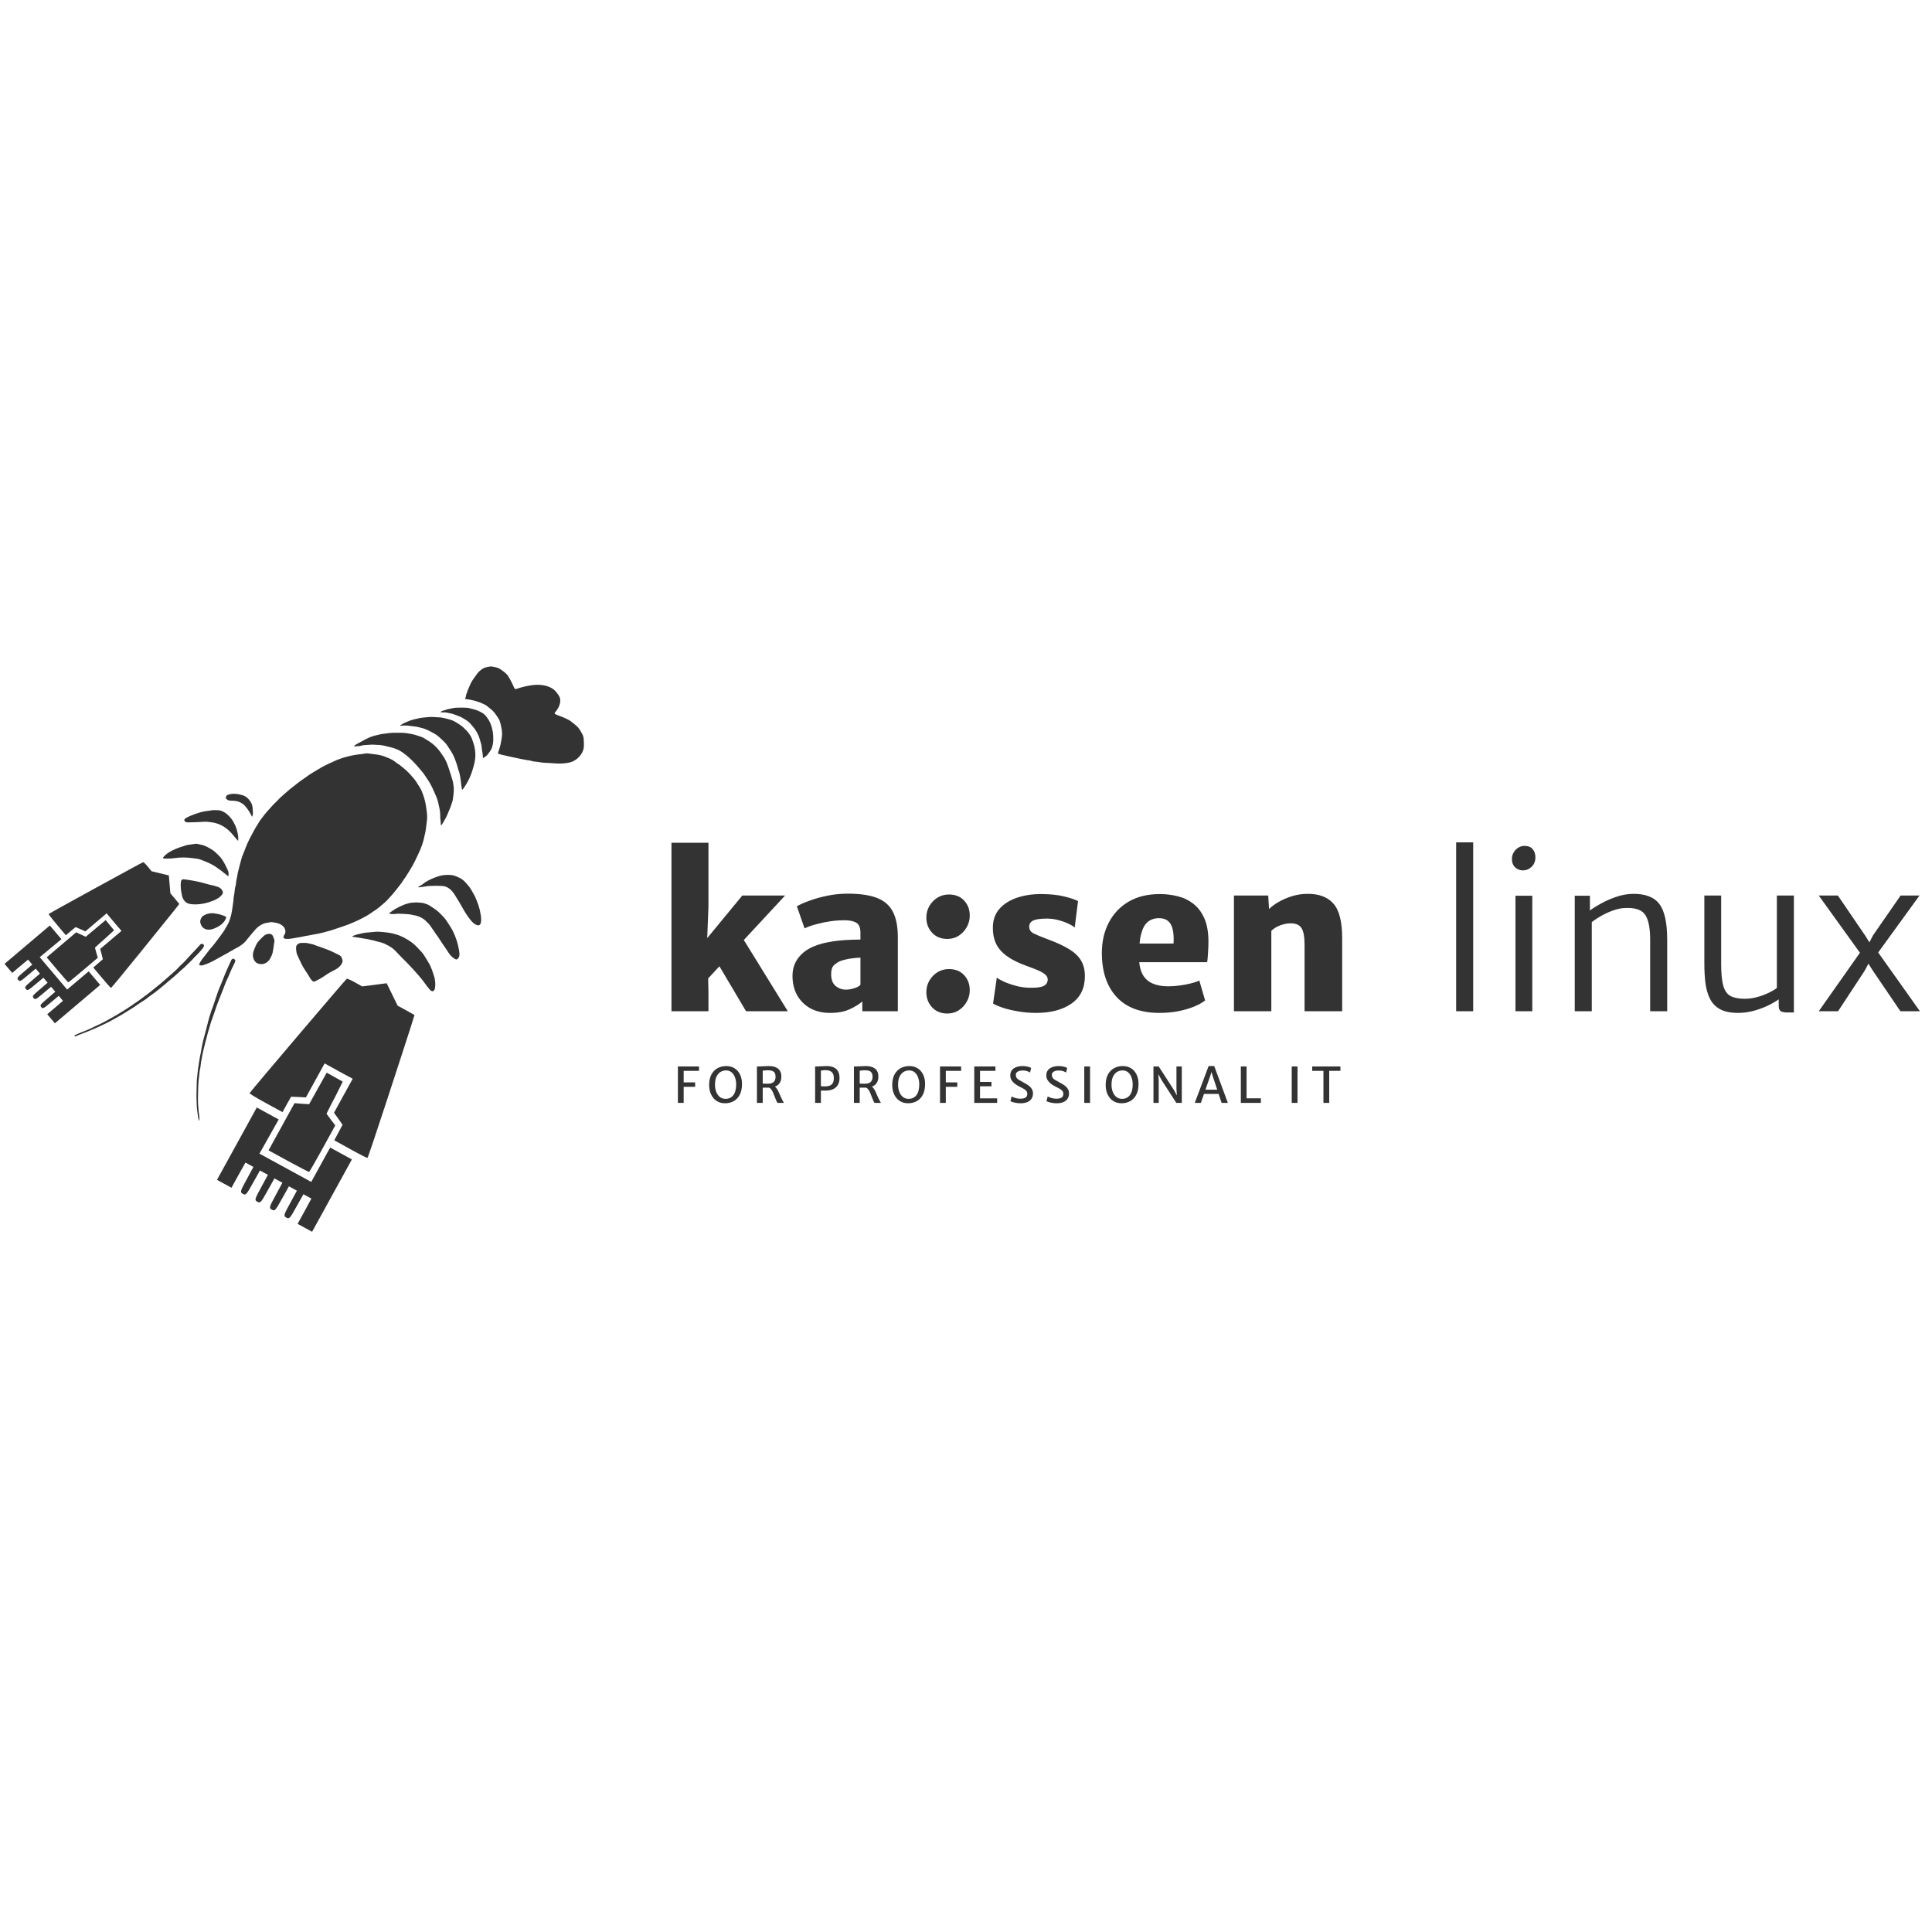<svg width="512" height="512" viewBox="0 0 6621 6621" fill="none" xmlns="http://www.w3.org/2000/svg">
<path d="M2690.59 3068.97L2422.88 3357.33L2426.44 3330.99L2427.87 3400.05V3465.55H2301.13V3229.88V2888.12H2427.87V3106.71L2422.17 3252.67L2407.22 3234.87L2543.92 3068.97H2690.59ZM2458.48 3299.66L2542.5 3210.66L2699.85 3465.55H2556.74L2458.48 3299.66ZM2844.8 3471.25C2818.7 3471.25 2795.91 3465.91 2776.45 3455.23C2757.23 3444.31 2742.27 3429.36 2731.59 3410.37C2721.15 3391.15 2715.93 3369.2 2715.93 3344.51C2715.93 3321.26 2722.22 3301.08 2734.8 3283.99C2747.61 3266.67 2765.06 3253.38 2787.13 3244.12C2803.03 3237.24 2820.36 3232.14 2839.11 3228.81C2857.86 3225.25 2876.6 3222.88 2895.35 3221.69C2914.34 3220.51 2932.14 3219.91 2948.75 3219.91L2967.27 3242.7L2948.75 3281.86C2940.45 3282.1 2931.78 3282.81 2922.77 3283.99C2913.98 3284.94 2905.68 3286.37 2897.85 3288.27C2890.01 3289.93 2883.72 3291.83 2878.98 3293.96C2871.62 3297.05 2864.62 3301.68 2857.97 3307.85C2851.57 3313.78 2848.36 3323.87 2848.36 3338.11C2848.36 3356.86 2853.46 3370.5 2863.67 3379.05C2874.11 3387.35 2885.86 3391.51 2898.91 3391.51C2905.8 3391.51 2912.56 3390.68 2919.21 3389.01C2926.09 3387.35 2932.14 3385.34 2937.36 3382.96C2942.58 3380.35 2946.38 3377.74 2948.75 3375.13L2969.4 3401.47L2955.16 3432.09C2944.24 3441.58 2929.77 3450.48 2911.73 3458.79C2893.93 3467.1 2871.62 3471.25 2844.8 3471.25ZM3076.91 3465.55H2955.16V3406.46H2948.75V3196.42C2948.75 3178.86 2943.89 3167.35 2934.16 3161.89C2924.66 3156.43 2911.02 3153.7 2893.22 3153.7C2878.03 3153.7 2862.13 3154.89 2845.51 3157.26C2829.14 3159.63 2813.24 3162.95 2797.81 3167.23C2782.38 3171.26 2768.86 3176.01 2757.23 3181.47L2730.88 3105.99C2740.61 3100.06 2754.62 3093.77 2772.89 3087.13C2791.4 3080.24 2812.17 3074.43 2835.19 3069.68C2858.21 3064.94 2881.59 3062.56 2905.32 3062.56C2946.86 3062.56 2980.2 3067.43 3005.36 3077.16C3030.52 3086.89 3048.67 3102.67 3059.83 3124.51C3071.22 3146.34 3076.91 3175.53 3076.91 3212.08V3465.55ZM3246.5 3473.39C3225.14 3473.39 3207.82 3466.39 3194.53 3452.38C3181.24 3438.14 3174.59 3420.7 3174.59 3400.05C3174.59 3386.05 3177.91 3373.11 3184.56 3361.25C3191.44 3349.14 3200.7 3339.41 3212.33 3332.05C3224.19 3324.7 3237.49 3321.02 3252.2 3321.02C3274.03 3321.02 3291.36 3328.02 3304.18 3342.02C3316.99 3355.79 3323.4 3372.99 3323.4 3393.64C3323.4 3407.65 3319.96 3420.7 3313.08 3432.8C3306.43 3444.91 3297.29 3454.76 3285.66 3462.35C3274.03 3469.71 3260.98 3473.39 3246.5 3473.39ZM3246.5 3217.78C3225.14 3217.78 3207.82 3210.78 3194.53 3196.77C3181.24 3182.53 3174.59 3165.09 3174.59 3144.44C3174.59 3130.44 3177.91 3117.51 3184.56 3105.64C3191.44 3093.53 3200.7 3083.8 3212.33 3076.45C3224.19 3069.09 3237.49 3065.41 3252.2 3065.41C3274.03 3065.41 3291.36 3072.41 3304.18 3086.41C3316.99 3100.18 3323.4 3117.39 3323.4 3138.03C3323.4 3152.04 3319.96 3165.09 3313.08 3177.19C3306.43 3189.3 3297.29 3199.15 3285.66 3206.74C3274.03 3214.1 3260.98 3217.78 3246.5 3217.78ZM3403.25 3439.21L3416.07 3350.21C3419.86 3353.53 3427.69 3358.04 3439.56 3363.74C3451.67 3369.2 3465.91 3374.18 3482.28 3378.69C3498.66 3382.96 3515.51 3385.1 3532.83 3385.1C3553.48 3385.34 3568.2 3383.2 3576.98 3378.69C3586 3373.94 3590.51 3366.59 3590.51 3356.62C3590.51 3349.74 3587.3 3343.8 3580.89 3338.82C3574.49 3333.6 3565.82 3328.73 3554.91 3324.22C3543.99 3319.71 3531.88 3315.09 3518.59 3310.34C3489.64 3299.9 3466.62 3288.39 3449.53 3275.81C3432.68 3263.23 3420.57 3249.11 3413.22 3233.44C3405.86 3217.54 3402.3 3199.5 3402.54 3179.33C3402.54 3153.7 3409.89 3132.34 3424.61 3115.25C3439.56 3098.16 3459.5 3085.35 3484.42 3076.8C3509.34 3068.26 3536.87 3063.99 3567.01 3063.99C3599.52 3063.99 3626.7 3066.83 3648.53 3072.53C3670.37 3077.99 3685.68 3083.21 3694.46 3088.19L3683.07 3178.62C3678.32 3174.35 3670.84 3169.84 3660.64 3165.09C3650.43 3160.34 3638.92 3156.31 3626.11 3152.99C3613.29 3149.66 3600.47 3148 3587.66 3148C3565.59 3148 3549.92 3150.26 3540.67 3154.77C3531.65 3159.28 3527.14 3166.04 3527.14 3175.06C3527.14 3185.74 3532 3193.57 3541.73 3198.55C3551.46 3203.54 3566.77 3209.95 3587.66 3217.78C3618.99 3229.17 3644.14 3240.68 3663.13 3252.31C3682.35 3263.94 3696.24 3277.11 3704.78 3291.83C3713.56 3306.54 3717.95 3324.34 3717.95 3345.23C3717.95 3386.52 3702.65 3417.85 3672.03 3439.21C3641.65 3460.57 3601.19 3471.25 3550.63 3471.25C3528.8 3471.25 3508.03 3469.47 3488.33 3465.91C3468.63 3462.59 3451.31 3458.43 3436.36 3453.45C3421.64 3448.47 3410.61 3443.72 3403.25 3439.21ZM3973.31 3471.25C3909.23 3471.25 3860.34 3453.09 3826.64 3416.78C3792.94 3380.23 3776.09 3329.8 3776.09 3265.48C3776.09 3227.03 3783.92 3192.62 3799.58 3162.24C3815.25 3131.86 3837.79 3107.89 3867.22 3090.33C3896.89 3072.77 3932.73 3063.99 3974.74 3063.99C3995.86 3063.99 4016.27 3066.48 4035.97 3071.46C4055.67 3076.21 4073.35 3084.63 4089.01 3096.74C4104.68 3108.61 4117.25 3124.98 4126.75 3145.87C4136.24 3166.75 4141.11 3193.1 4141.34 3224.9C4141.34 3239.14 4140.87 3252.67 4139.92 3265.48C4139.21 3278.3 4138.26 3288.98 4137.07 3297.52H3842.3L3849.42 3233.44H4021.73C4022.91 3214.22 4021.96 3198.2 4018.88 3185.38C4016.03 3172.33 4010.69 3162.6 4002.86 3156.19C3995.26 3149.78 3984.94 3146.58 3971.89 3146.58C3956.94 3146.58 3944.24 3150.73 3933.8 3159.04C3923.59 3167.11 3915.88 3181.11 3910.66 3201.05C3905.43 3220.98 3903.06 3248.63 3903.54 3283.99C3904.01 3307.02 3908.16 3325.65 3916 3339.89C3924.06 3353.89 3935.46 3364.09 3950.17 3370.5C3964.89 3376.91 3982.57 3380.11 4003.22 3380.11C4016.03 3380.11 4029.44 3379.17 4043.44 3377.27C4057.45 3375.37 4070.38 3372.88 4082.25 3369.79C4094.35 3366.71 4103.61 3363.5 4110.02 3360.18L4129.95 3428.53C4121.17 3435.65 4108.95 3442.53 4093.28 3449.18C4077.86 3455.59 4059.82 3460.93 4039.17 3465.2C4018.76 3469.23 3996.81 3471.25 3973.31 3471.25ZM4228.71 3465.55V3068.97H4346.19L4349.04 3115.25C4357.34 3106.94 4368.26 3098.87 4381.79 3091.04C4395.32 3083.21 4410.39 3076.68 4427 3071.46C4443.61 3066.24 4460.82 3063.51 4478.62 3063.27C4518.97 3062.56 4549.23 3073.6 4569.4 3096.38C4589.57 3118.93 4599.66 3158.68 4599.66 3215.64V3465.55H4470.79V3239.14C4470.79 3210.18 4467.11 3190.37 4459.75 3179.69C4452.39 3168.77 4439.22 3163.67 4420.24 3164.38C4414.07 3164.38 4407.18 3165.33 4399.59 3167.23C4391.99 3169.13 4384.4 3171.97 4376.8 3175.77C4369.45 3179.57 4362.8 3184.31 4356.87 3190.01V3465.55H4228.71ZM4990.26 3465.55V2886.7H5048.65V3465.55H4990.26ZM5193.51 3465.55V3069.68H5251.18V3465.55H5193.51ZM5219.14 2982.82C5208.94 2982.82 5200.04 2979.38 5192.44 2972.49C5185.09 2965.61 5181.41 2956 5181.41 2943.66C5181.41 2934.88 5183.54 2927.16 5187.82 2920.52C5192.09 2913.64 5197.43 2908.3 5203.84 2904.5C5210.48 2900.7 5217.25 2898.8 5224.13 2898.8C5236.94 2898.8 5246.44 2902.6 5252.61 2910.19C5258.78 2917.55 5261.86 2926.81 5261.86 2937.96C5261.86 2951.49 5257.47 2962.41 5248.69 2970.71C5240.15 2978.78 5230.3 2982.82 5219.14 2982.82ZM5396.68 3465.55V3069.68H5448.65V3120.23C5458.15 3113.11 5470.61 3105.28 5486.03 3096.74C5501.7 3087.96 5518.9 3080.36 5537.65 3073.95C5556.4 3067.31 5575.39 3063.75 5594.61 3063.27C5637.81 3062.56 5668.42 3074.07 5686.46 3097.81C5704.5 3121.3 5713.52 3162.24 5713.52 3220.63V3465.55H5655.13V3219.91C5655.13 3180.75 5649.56 3152.63 5638.4 3135.54C5627.25 3118.22 5604.58 3110.27 5570.4 3111.69C5558.06 3111.93 5544.89 3114.42 5530.89 3119.17C5516.89 3123.91 5503.24 3129.97 5489.95 3137.32C5476.66 3144.68 5465.03 3152.27 5455.06 3160.11V3465.55H5396.68ZM5956.89 3471.25C5931.49 3471.25 5911.08 3467.22 5895.66 3459.15C5880.23 3450.84 5868.6 3439.21 5860.77 3424.26C5852.94 3409.07 5847.6 3391.15 5844.75 3370.5C5842.14 3349.85 5840.83 3326.95 5840.83 3301.79V3068.97H5898.5V3303.93C5898.5 3337.16 5901 3362.31 5905.98 3379.4C5911.2 3396.49 5919.74 3408 5931.61 3413.93C5943.48 3419.87 5959.74 3422.83 5980.38 3422.83C5993.67 3422.83 6007.32 3420.94 6021.32 3417.14C6035.33 3413.34 6048.26 3408.59 6060.13 3402.9C6072.23 3397.2 6081.96 3391.51 6089.32 3385.81V3068.97H6147.7V3469.83H6124.92C6115.66 3469.83 6108.42 3468.4 6103.2 3465.55C6098.22 3462.94 6095.73 3456.54 6095.73 3446.33V3414.29L6096.44 3424.26C6084.1 3433.04 6070.1 3440.99 6054.43 3448.11C6038.77 3455.23 6022.51 3460.93 6005.66 3465.2C5988.81 3469.23 5972.55 3471.25 5956.89 3471.25ZM6232.9 3465.55L6380.28 3256.23L6380.99 3274.74L6232.9 3068.97H6298.4L6393.1 3207.81L6417.31 3246.97H6397.37L6418.73 3205.67L6513.43 3068.97H6578.22L6429.41 3274.03V3254.09L6579.64 3465.55H6512.71L6416.59 3323.87L6390.25 3281.86L6413.75 3282.57L6390.25 3326.71L6299.11 3465.55H6232.9ZM2323.14 3779.55V3654.73H2395.55V3669.85H2342.96V3709.33H2382.28V3724.45H2342.96V3779.55H2323.14ZM2486.07 3780.9C2474.47 3781.12 2464.45 3778.49 2455.99 3773C2447.54 3767.46 2441.07 3759.79 2436.59 3749.99C2432.11 3740.13 2430.01 3728.87 2430.29 3716.22C2430.57 3702.27 2433.31 3690.65 2438.52 3681.36C2443.79 3672.06 2450.76 3665.09 2459.44 3660.44C2468.17 3655.79 2477.89 3653.44 2488.59 3653.39C2499.67 3653.33 2509.33 3655.93 2517.57 3661.2C2525.8 3666.41 2532.13 3673.8 2536.55 3683.37C2541.03 3692.95 2543.13 3704.18 2542.85 3717.06C2542.57 3731 2539.94 3742.68 2534.95 3752.09C2529.97 3761.44 2523.25 3768.52 2514.79 3773.34C2506.34 3778.15 2496.76 3780.67 2486.07 3780.9ZM2486.57 3765.78C2497.66 3765.78 2506.48 3761.61 2513.03 3753.26C2519.58 3744.86 2522.86 3732.51 2522.86 3716.22C2522.86 3707.59 2521.54 3699.67 2518.91 3692.45C2516.33 3685.17 2512.44 3679.34 2507.23 3674.97C2502.08 3670.55 2495.64 3668.34 2487.91 3668.34C2481.14 3668.34 2474.89 3670.07 2469.18 3673.55C2463.47 3677.02 2458.88 3682.37 2455.41 3689.59C2451.99 3696.81 2450.28 3706.08 2450.28 3717.39C2450.28 3725.96 2451.63 3733.94 2454.31 3741.33C2457.06 3748.67 2461.12 3754.58 2466.49 3759.06C2471.87 3763.54 2478.56 3765.78 2486.57 3765.78ZM2613.86 3779.55H2594.03V3654.73C2595.04 3654.73 2596.02 3654.73 2596.97 3654.73C2597.93 3654.73 2598.88 3654.73 2599.83 3654.73C2600.78 3654.73 2601.76 3654.73 2602.77 3654.73C2606.75 3654.73 2611.45 3654.51 2616.88 3654.06C2622.31 3653.61 2628.31 3653.39 2634.86 3653.39C2641.13 3653.39 2646.87 3654.06 2652.08 3655.4C2657.29 3656.69 2661.79 3658.76 2665.6 3661.62C2669.47 3664.42 2672.43 3668.09 2674.51 3672.62C2676.63 3677.1 2677.7 3682.56 2677.7 3689C2677.7 3696.51 2676.44 3702.83 2673.92 3707.99C2671.4 3713.14 2667.79 3717.2 2663.08 3720.17C2658.43 3723.13 2652.89 3725.12 2646.45 3726.13C2644.15 3726.47 2641.77 3726.75 2639.31 3726.97C2636.9 3727.14 2633.74 3727.28 2629.82 3727.39C2625.9 3727.45 2620.58 3727.47 2613.86 3727.47V3779.55ZM2613.86 3713.36C2615.03 3713.53 2616.83 3713.67 2619.23 3713.78C2621.7 3713.84 2624.19 3713.87 2626.71 3713.87C2629.23 3713.87 2631.22 3713.87 2632.67 3713.87C2640.74 3713.87 2646.95 3711.91 2651.32 3707.99C2655.69 3704.01 2657.87 3697.96 2657.87 3689.84C2657.87 3685.03 2657.06 3680.99 2655.44 3677.75C2653.81 3674.44 2651.1 3671.98 2647.29 3670.35C2643.54 3668.67 2638.44 3667.83 2632 3667.83C2628.75 3667.83 2625.53 3667.97 2622.34 3668.25C2619.21 3668.48 2616.38 3668.84 2613.86 3669.35V3713.36ZM2664.26 3779.55C2663.53 3778.43 2662.91 3777.29 2662.41 3776.11C2661.91 3774.93 2661.01 3773 2659.72 3770.31C2657.99 3766.56 2656.28 3762.33 2654.6 3757.63C2652.92 3752.87 2651.07 3748.25 2649.05 3743.77C2647.09 3739.29 2644.83 3735.51 2642.25 3732.43C2639.67 3729.29 2636.65 3727.47 2633.18 3726.97L2640.74 3721.09L2652.5 3722.1C2655.8 3723.5 2658.74 3726.02 2661.32 3729.66C2663.95 3733.3 2666.36 3737.53 2668.54 3742.34C2670.78 3747.1 2672.91 3751.95 2674.93 3756.87C2677 3761.8 2679.15 3766.28 2681.39 3770.31C2682.23 3771.88 2683.07 3773.45 2683.91 3775.02C2684.75 3776.53 2685.59 3778.04 2686.43 3779.55H2664.26ZM2793.4 3779.55V3654.73H2801.96C2807.12 3654.73 2812.21 3654.51 2817.25 3654.06C2822.29 3653.61 2827.61 3653.39 2833.21 3653.39C2842.28 3653.39 2850.1 3654.81 2856.65 3657.67C2863.2 3660.47 2868.24 3664.89 2871.77 3670.94C2875.3 3676.93 2877.06 3684.75 2877.06 3694.38C2877.06 3707.99 2872.94 3718.6 2864.71 3726.21C2856.54 3733.77 2844.64 3737.55 2829.01 3737.55C2825.09 3737.55 2821.84 3737.53 2819.27 3737.47C2816.75 3737.41 2814.73 3737.39 2813.22 3737.39V3779.55H2793.4ZM2813.22 3722.27C2815.74 3722.6 2818.23 3722.83 2820.7 3722.94C2823.22 3723.05 2825.6 3723.11 2827.84 3723.11C2833.04 3723.11 2837.92 3722.38 2842.45 3720.92C2846.99 3719.41 2850.63 3716.61 2853.37 3712.52C2856.17 3708.38 2857.57 3702.33 2857.57 3694.38C2857.57 3684.8 2855 3677.86 2849.84 3673.55C2844.75 3669.18 2837.36 3667.16 2827.67 3667.5C2825.26 3667.55 2822.8 3667.69 2820.28 3667.92C2817.76 3668.14 2815.4 3668.51 2813.22 3669.01V3722.27ZM2946.29 3779.55H2926.46V3654.73C2927.47 3654.73 2928.45 3654.73 2929.4 3654.73C2930.36 3654.73 2931.31 3654.73 2932.26 3654.73C2933.21 3654.73 2934.19 3654.73 2935.2 3654.73C2939.18 3654.73 2943.88 3654.51 2949.31 3654.06C2954.74 3653.61 2960.74 3653.39 2967.29 3653.39C2973.56 3653.39 2979.3 3654.06 2984.51 3655.4C2989.72 3656.69 2994.22 3658.76 2998.03 3661.62C3001.9 3664.42 3004.86 3668.09 3006.94 3672.62C3009.06 3677.1 3010.13 3682.56 3010.13 3689C3010.13 3696.51 3008.87 3702.83 3006.35 3707.99C3003.83 3713.14 3000.22 3717.2 2995.51 3720.17C2990.86 3723.13 2985.32 3725.12 2978.88 3726.13C2976.58 3726.47 2974.2 3726.75 2971.74 3726.97C2969.33 3727.14 2966.17 3727.28 2962.25 3727.39C2958.33 3727.45 2953.01 3727.47 2946.29 3727.47V3779.55ZM2946.29 3713.36C2947.46 3713.53 2949.26 3713.67 2951.66 3713.78C2954.13 3713.84 2956.62 3713.87 2959.14 3713.87C2961.66 3713.87 2963.65 3713.87 2965.1 3713.87C2973.17 3713.87 2979.38 3711.91 2983.75 3707.99C2988.12 3704.01 2990.3 3697.96 2990.3 3689.84C2990.3 3685.03 2989.49 3680.99 2987.87 3677.75C2986.24 3674.44 2983.53 3671.98 2979.72 3670.35C2975.97 3668.67 2970.87 3667.83 2964.43 3667.83C2961.18 3667.83 2957.96 3667.97 2954.77 3668.25C2951.64 3668.48 2948.81 3668.84 2946.29 3669.35V3713.36ZM2996.69 3779.55C2995.96 3778.43 2995.34 3777.29 2994.84 3776.11C2994.34 3774.93 2993.44 3773 2992.15 3770.31C2990.42 3766.56 2988.71 3762.33 2987.03 3757.63C2985.35 3752.87 2983.5 3748.25 2981.48 3743.77C2979.52 3739.29 2977.26 3735.51 2974.68 3732.43C2972.1 3729.29 2969.08 3727.47 2965.61 3726.97L2973.17 3721.09L2984.93 3722.1C2988.23 3723.5 2991.17 3726.02 2993.75 3729.66C2996.38 3733.3 2998.79 3737.53 3000.97 3742.34C3003.21 3747.1 3005.34 3751.95 3007.36 3756.87C3009.43 3761.8 3011.58 3766.28 3013.82 3770.31C3014.66 3771.88 3015.5 3773.45 3016.34 3775.02C3017.18 3776.53 3018.02 3778.04 3018.86 3779.55H2996.69ZM3113.51 3780.9C3101.91 3781.12 3091.89 3778.49 3083.43 3773C3074.98 3767.46 3068.51 3759.79 3064.03 3749.99C3059.55 3740.13 3057.45 3728.87 3057.73 3716.22C3058.01 3702.27 3060.75 3690.65 3065.96 3681.36C3071.23 3672.06 3078.2 3665.09 3086.88 3660.44C3095.61 3655.79 3105.33 3653.44 3116.03 3653.39C3127.11 3653.33 3136.77 3655.93 3145.01 3661.2C3153.24 3666.41 3159.57 3673.8 3163.99 3683.37C3168.47 3692.95 3170.57 3704.18 3170.29 3717.06C3170.01 3731 3167.38 3742.68 3162.39 3752.09C3157.41 3761.44 3150.69 3768.52 3142.23 3773.34C3133.78 3778.15 3124.2 3780.67 3113.51 3780.9ZM3114.01 3765.78C3125.1 3765.78 3133.92 3761.61 3140.47 3753.26C3147.02 3744.86 3150.3 3732.51 3150.3 3716.22C3150.3 3707.59 3148.98 3699.67 3146.35 3692.45C3143.77 3685.17 3139.88 3679.34 3134.67 3674.97C3129.52 3670.55 3123.08 3668.34 3115.35 3668.34C3108.58 3668.34 3102.33 3670.07 3096.62 3673.55C3090.91 3677.02 3086.32 3682.37 3082.85 3689.59C3079.43 3696.81 3077.72 3706.08 3077.72 3717.39C3077.72 3725.96 3079.07 3733.94 3081.75 3741.33C3084.5 3748.67 3088.56 3754.58 3093.93 3759.06C3099.31 3763.54 3106 3765.78 3114.01 3765.78ZM3221.47 3779.55V3654.73H3293.88V3669.85H3241.3V3709.33H3280.61V3724.45H3241.3V3779.55H3221.47ZM3338.79 3779.55V3654.73H3411.37V3669.85H3358.62V3707.82H3397.76V3722.77H3358.62V3764.1H3417.25V3779.55H3338.79ZM3498.11 3780.9C3492.68 3780.9 3487.53 3780.48 3482.65 3779.64C3477.84 3778.85 3473.69 3777.9 3470.22 3776.78C3466.75 3775.66 3464.26 3774.63 3462.75 3773.67L3466.86 3757.63C3468.99 3758.86 3471.65 3760.07 3474.84 3761.24C3478.03 3762.42 3481.53 3763.4 3485.34 3764.18C3489.15 3764.91 3493.01 3765.27 3496.93 3765.27C3504.61 3765.27 3510.46 3763.99 3514.49 3761.41C3518.52 3758.83 3520.54 3754.63 3520.54 3748.81C3520.54 3744.89 3519.53 3741.61 3517.51 3738.98C3515.5 3736.29 3512.47 3733.77 3508.44 3731.42C3504.47 3729.07 3499.48 3726.47 3493.49 3723.61C3488.39 3721.09 3483.44 3718.07 3478.62 3714.54C3473.86 3711.01 3469.94 3706.87 3466.86 3702.11C3463.78 3697.35 3462.24 3691.89 3462.24 3685.73C3462.24 3679.68 3463.42 3674.61 3465.77 3670.52C3468.18 3666.38 3471.4 3663.05 3475.43 3660.53C3479.46 3658.01 3483.94 3656.19 3488.87 3655.07C3493.85 3653.95 3498.95 3653.39 3504.16 3653.39C3511.77 3653.39 3518.07 3654.14 3523.06 3655.65C3528.04 3657.11 3531.63 3658.57 3533.81 3660.02L3529.95 3675.56C3527.09 3673.77 3523.73 3672.17 3519.87 3670.77C3516.06 3669.32 3510.82 3668.59 3504.16 3668.59C3500.07 3668.59 3496.29 3669.12 3492.82 3670.19C3489.35 3671.25 3486.55 3672.87 3484.42 3675.06C3482.29 3677.24 3481.23 3680.04 3481.23 3683.46C3481.23 3687.32 3482.01 3690.57 3483.58 3693.2C3485.2 3695.78 3487.81 3698.21 3491.39 3700.51C3494.97 3702.75 3499.68 3705.38 3505.5 3708.41C3509.7 3710.59 3513.85 3712.91 3517.93 3715.38C3522.02 3717.79 3525.72 3720.47 3529.02 3723.44C3532.38 3726.41 3535.04 3729.83 3537 3733.69C3539.02 3737.5 3540.03 3741.87 3540.03 3746.79C3540.03 3754.41 3538.23 3760.77 3534.65 3765.86C3531.12 3770.9 3526.19 3774.68 3519.87 3777.2C3513.59 3779.67 3506.34 3780.9 3498.11 3780.9ZM3621.66 3780.9C3616.23 3780.9 3611.08 3780.48 3606.21 3779.64C3601.39 3778.85 3597.25 3777.9 3593.77 3776.78C3590.3 3775.66 3587.81 3774.63 3586.3 3773.67L3590.41 3757.63C3592.54 3758.86 3595.2 3760.07 3598.39 3761.24C3601.59 3762.42 3605.09 3763.4 3608.89 3764.18C3612.7 3764.91 3616.57 3765.27 3620.49 3765.27C3628.16 3765.27 3634.01 3763.99 3638.04 3761.41C3642.07 3758.83 3644.09 3754.63 3644.09 3748.81C3644.09 3744.89 3643.08 3741.61 3641.07 3738.98C3639.05 3736.29 3636.03 3733.77 3631.99 3731.42C3628.02 3729.07 3623.03 3726.47 3617.04 3723.61C3611.95 3721.09 3606.99 3718.07 3602.17 3714.54C3597.41 3711.01 3593.49 3706.87 3590.41 3702.11C3587.33 3697.35 3585.79 3691.89 3585.79 3685.73C3585.79 3679.68 3586.97 3674.61 3589.32 3670.52C3591.73 3666.38 3594.95 3663.05 3598.98 3660.53C3603.01 3658.01 3607.49 3656.19 3612.42 3655.07C3617.41 3653.95 3622.5 3653.39 3627.71 3653.39C3635.33 3653.39 3641.63 3654.14 3646.61 3655.65C3651.59 3657.11 3655.18 3658.57 3657.36 3660.02L3653.5 3675.56C3650.64 3673.77 3647.28 3672.17 3643.42 3670.77C3639.61 3669.32 3634.37 3668.59 3627.71 3668.59C3623.62 3668.59 3619.84 3669.12 3616.37 3670.19C3612.9 3671.25 3610.1 3672.87 3607.97 3675.06C3605.84 3677.24 3604.78 3680.04 3604.78 3683.46C3604.78 3687.32 3605.56 3690.57 3607.13 3693.2C3608.75 3695.78 3611.36 3698.21 3614.94 3700.51C3618.53 3702.75 3623.23 3705.38 3629.05 3708.41C3633.25 3710.59 3637.4 3712.91 3641.49 3715.38C3645.57 3717.79 3649.27 3720.47 3652.57 3723.44C3655.93 3726.41 3658.59 3729.83 3660.55 3733.69C3662.57 3737.5 3663.58 3741.87 3663.58 3746.79C3663.58 3754.41 3661.79 3760.77 3658.2 3765.86C3654.67 3770.9 3649.75 3774.68 3643.42 3777.2C3637.15 3779.67 3629.89 3780.9 3621.66 3780.9ZM3715.81 3779.55V3654.73H3735.64V3779.55H3715.81ZM3844.98 3780.9C3833.38 3781.12 3823.36 3778.49 3814.9 3773C3806.45 3767.46 3799.98 3759.79 3795.5 3749.99C3791.02 3740.13 3788.92 3728.87 3789.2 3716.22C3789.48 3702.27 3792.22 3690.65 3797.43 3681.36C3802.7 3672.06 3809.67 3665.09 3818.35 3660.44C3827.08 3655.79 3836.8 3653.44 3847.5 3653.39C3858.58 3653.33 3868.24 3655.93 3876.48 3661.2C3884.71 3666.41 3891.04 3673.8 3895.46 3683.37C3899.94 3692.95 3902.04 3704.18 3901.76 3717.06C3901.48 3731 3898.85 3742.68 3893.86 3752.09C3888.88 3761.44 3882.16 3768.52 3873.7 3773.34C3865.25 3778.15 3855.67 3780.67 3844.98 3780.9ZM3845.48 3765.78C3856.57 3765.78 3865.39 3761.61 3871.94 3753.26C3878.49 3744.86 3881.77 3732.51 3881.77 3716.22C3881.77 3707.59 3880.45 3699.67 3877.82 3692.45C3875.24 3685.17 3871.35 3679.34 3866.14 3674.97C3860.99 3670.55 3854.55 3668.34 3846.82 3668.34C3840.05 3668.34 3833.8 3670.07 3828.09 3673.55C3822.38 3677.02 3817.79 3682.37 3814.32 3689.59C3810.9 3696.81 3809.19 3706.08 3809.19 3717.39C3809.19 3725.96 3810.54 3733.94 3813.22 3741.33C3815.97 3748.67 3820.03 3754.58 3825.4 3759.06C3830.78 3763.54 3837.47 3765.78 3845.48 3765.78ZM3952.94 3779.55V3654.73H3970.92L4023.17 3735.54L4039.8 3766.62H4033.92L4031.74 3731.67V3654.73H4050.05V3779.55H4031.23L3981 3701.77L3961.68 3666.66H3968.9L3970.92 3704.46V3779.55H3952.94ZM4115.38 3779.55H4094.55L4141.93 3653.39H4161.16L4207.87 3779.55H4186.45L4155.28 3685.73L4151.76 3673.71L4148.06 3685.73L4115.38 3779.55ZM4118.07 3748.89L4121.43 3734.36H4178.72L4182.25 3748.89H4118.07ZM4252.38 3779.55V3654.73H4272.04V3763.93H4321.1V3779.55H4252.38ZM4426.78 3779.55V3654.73H4446.6V3779.55H4426.78ZM4535.44 3779.55V3669.85H4496.97V3654.73H4593.65V3669.85H4555.26V3779.55H4535.44Z" fill="#333333"/>
<path d="M1764.38 2360.52C1766.16 2361.41 1767.83 2361.59 1769.39 2361.04C1787.29 2354.81 1805.67 2350.44 1824.53 2347.95C1849.73 2344.6 1882.4 2347.93 1901.51 2366.47C1907.47 2372.26 1917.37 2385.25 1919.27 2393.36C1923.1 2409.81 1913.18 2429.34 1902.38 2441.01C1901.12 2442.37 1900.59 2443.74 1900.8 2445.13C1900.84 2445.38 1900.94 2445.62 1901.09 2445.83C1901.24 2446.04 1901.44 2446.21 1901.68 2446.33C1904.04 2447.55 1906.31 2449.15 1908.72 2450.12C1918.09 2453.91 1927.98 2456.94 1936.95 2461.3C1942.73 2464.11 1948.95 2466.74 1954.1 2470.36C1960.77 2475.08 1966.47 2480.07 1972.74 2485.21C1976.47 2488.27 1979.6 2491.32 1982.14 2494.34C1988.02 2501.35 1990.27 2507.05 1994.66 2514.29C2001.88 2526.28 2000.65 2539.11 2001.07 2552.56C2001.49 2565.8 1998.02 2575.54 1991.09 2585.56C1984.3 2595.39 1975.74 2602.93 1965.42 2608.19C1959.14 2611.39 1951.2 2613.66 1941.58 2615.02C1924.03 2617.47 1910.78 2617.07 1890.4 2615.31C1876.29 2614.1 1861.15 2614.57 1847.36 2611.78C1838.6 2610.01 1829.53 2610.62 1821.27 2607.7C1814.17 2605.21 1806.76 2605.56 1799.42 2603.65C1793.2 2602.01 1786.84 2601.79 1780.85 2600.14C1773.61 2598.15 1764.65 2596.76 1758.95 2595.52C1746.33 2592.75 1733.72 2589.92 1721.13 2587.03C1716.97 2586.08 1712.55 2584.47 1708.09 2583.33C1707.6 2583.21 1707.17 2582.9 1706.9 2582.48C1706.64 2582.05 1706.55 2581.54 1706.65 2581.05C1708.23 2574.07 1711.35 2567.44 1712.97 2560.6C1714.23 2555.31 1715.88 2550.75 1716.57 2545.11C1717.02 2541.48 1717.83 2536.86 1719 2531.26C1721.31 2520.19 1721.17 2505.32 1718.02 2493.05C1716.91 2488.74 1716.54 2484.1 1715.4 2480.14C1712.82 2471.28 1710.68 2465.64 1708.99 2463.24C1702.5 2454.04 1697.32 2444.61 1689 2436.27C1682.97 2430.2 1674.96 2424.96 1668.17 2418.95C1666.53 2417.5 1662.59 2415.29 1656.34 2412.32C1636.48 2402.9 1616.94 2398.17 1595.04 2395.48C1594.78 2395.45 1594.52 2395.35 1594.3 2395.21C1594.07 2395.06 1593.89 2394.87 1593.76 2394.64C1593.63 2394.41 1593.55 2394.16 1593.54 2393.89C1593.52 2393.63 1593.57 2393.37 1593.68 2393.13C1593.95 2392.56 1594.36 2392.09 1594.91 2391.72C1595.31 2391.44 1595.59 2391.03 1595.7 2390.56C1596.77 2385.97 1596.89 2381.82 1598.85 2377.38C1600.84 2372.84 1601.92 2367.8 1603.72 2363.64C1609.01 2351.4 1614.27 2337.57 1622.34 2326.69C1627.38 2319.88 1632.35 2313.03 1637.26 2306.14C1638.81 2303.95 1642.04 2301.35 1644.59 2298.91C1651.49 2292.35 1659.2 2288.15 1667.73 2286.31C1676.81 2284.36 1682.67 2283.64 1685.32 2284.17C1696.03 2286.31 1705.31 2286.69 1714.95 2293.64C1724.6 2300.58 1734.91 2306.8 1741.41 2316.94C1750.04 2330.44 1756.58 2345.05 1763.37 2359.48C1763.58 2359.94 1763.92 2360.28 1764.38 2360.52Z" fill="#333333"/>
<path d="M1587.9 2461.94C1577.07 2455.1 1564.85 2451.65 1552.96 2447.09C1550.23 2446.04 1547.19 2445.27 1543.85 2444.79C1537.57 2443.87 1531.73 2441.84 1525.66 2441.49C1520.59 2441.19 1515.57 2441.05 1510.6 2441.06C1509.26 2441.06 1509.07 2440.61 1510.03 2439.72C1514.06 2435.9 1521.16 2434.99 1524.79 2433.64C1530.42 2431.56 1534.64 2430.31 1537.46 2429.88C1543.99 2428.88 1553.25 2425.82 1561.93 2425.42C1573.95 2424.85 1585.97 2424.8 1598 2425.29C1606.22 2425.61 1613.28 2428.26 1621.26 2430.22C1633.85 2433.31 1645.31 2438.22 1655.64 2444.95C1663.13 2449.84 1670.3 2460.34 1674.98 2467.92C1683.06 2481.03 1687.08 2496.9 1689.42 2511.94C1690.08 2516.12 1690.04 2520.86 1690.33 2525.32C1691.2 2538.16 1689.82 2550.2 1686.18 2561.44C1683.4 2570.04 1677.24 2577.51 1671.97 2584.8C1667.81 2590.54 1662.46 2592.95 1657.1 2597.21C1656.91 2597.36 1656.69 2597.45 1656.46 2597.48C1656.22 2597.51 1655.99 2597.47 1655.77 2597.38C1655.56 2597.28 1655.38 2597.13 1655.25 2596.94C1655.12 2596.75 1655.05 2596.52 1655.05 2596.29C1654.83 2588.04 1653.82 2579.8 1652.01 2571.59C1650.48 2564.62 1651.15 2557.75 1649.25 2551.24C1646 2540.05 1643.37 2528.1 1638.51 2518.04C1636.02 2512.88 1633.26 2507.86 1630.26 2502.98C1625.03 2494.49 1617.51 2486.54 1610.7 2478.6C1604.69 2471.6 1595.69 2466.88 1587.9 2461.94Z" fill="#333333"/>
<path d="M1372.83 2485.15C1381.51 2479 1392.46 2474.35 1402.41 2470.48C1411.38 2466.99 1423.6 2463.76 1439.07 2460.78C1450.56 2458.58 1463.23 2458.23 1475.44 2456.93C1477.67 2456.7 1480.04 2456.71 1482.55 2456.97C1491.01 2457.86 1499.24 2457.89 1507.69 2458.44C1514.21 2458.87 1520.56 2460.82 1527.1 2462.1C1530.19 2462.71 1533.52 2463.6 1537.06 2464.76C1541.46 2466.22 1546.12 2467.17 1550.24 2468.89C1561.04 2473.41 1568.21 2478.86 1577.15 2484.5C1582.93 2488.15 1590.37 2494.79 1599.46 2504.4C1605.02 2510.29 1610.01 2517.3 1614.42 2525.43C1617.68 2531.44 1619.59 2538.59 1621.97 2545.29C1627.24 2560.04 1629.7 2576.52 1629.08 2592.93C1628.95 2596.37 1628.1 2602.54 1626.54 2611.43C1625.64 2616.6 1624.24 2622.26 1622.34 2628.44C1620.02 2635.93 1617.86 2644.15 1615.42 2650.85C1608.46 2669.89 1598.77 2687.81 1586.35 2704.63C1586.07 2705.01 1585.69 2705.31 1585.26 2705.51C1584 2706.08 1583.26 2705.71 1583.03 2704.39C1581.49 2695.33 1580.25 2686.24 1579.29 2677.12C1578.2 2666.73 1576.41 2657.91 1574.24 2648.3C1573.37 2644.4 1571.36 2640.76 1570.47 2637.18C1566.54 2621.5 1561.34 2606.26 1554.87 2591.46C1549.09 2578.27 1539.81 2565.86 1531.73 2553.35C1529.56 2549.97 1526.24 2545.99 1523.26 2543.17C1511.74 2532.21 1502.11 2521.57 1486.87 2513.13C1471.71 2504.74 1457.97 2497.22 1440.96 2493.67C1435.1 2492.44 1429.78 2490.52 1423.82 2489.95C1406.59 2488.3 1389.38 2484.17 1372.28 2487.6C1372.15 2487.63 1372.02 2487.62 1371.89 2487.57C1371.77 2487.52 1371.66 2487.45 1371.58 2487.34C1371.5 2487.24 1371.45 2487.11 1371.43 2486.99C1371.42 2486.86 1371.44 2486.73 1371.5 2486.61C1371.79 2486.06 1372.23 2485.58 1372.83 2485.15Z" fill="#333333"/>
<path d="M1529.03 2800.49C1524.38 2809.73 1519.09 2818.74 1513.16 2827.51C1512.49 2828.5 1511.78 2828.52 1511.02 2827.58C1510.7 2827.18 1510.55 2826.37 1510.57 2825.18C1510.76 2816.48 1508.82 2807.73 1508.73 2799.6C1508.62 2790.28 1508.56 2782.28 1506.52 2772.78C1503.28 2757.81 1500.85 2742.76 1494.64 2728.89C1485.85 2709.27 1478.44 2690.06 1465.56 2671.57C1459.67 2663.15 1453.87 2653.25 1447.43 2645.58C1442.45 2639.63 1437.43 2633.72 1432.38 2627.85C1421.85 2615.63 1410.57 2604.12 1398.53 2593.33C1394.95 2590.14 1390.34 2587.1 1386.38 2583.79C1371.65 2571.39 1354.06 2564.3 1335.7 2560.13C1321.38 2556.87 1308.39 2552.49 1292.6 2552.75C1286.09 2552.86 1278.61 2551.25 1271.35 2552.06C1261.86 2553.1 1253.19 2552.8 1244.08 2553.84C1240.35 2554.27 1237.16 2556.19 1233.4 2556.53C1227.26 2557.09 1221.01 2557.59 1214.65 2558.02C1212.97 2558.12 1212.68 2557.54 1213.79 2556.25C1216.97 2552.56 1224.37 2548.96 1228.71 2546.53C1247.38 2536.06 1261.03 2529.15 1269.63 2525.78C1278.39 2522.35 1290.77 2519.01 1306.77 2515.77C1312.59 2514.6 1318.57 2514.51 1324.5 2513.45C1341.74 2510.38 1362.37 2511.05 1378.92 2511.31C1384.29 2511.39 1390.1 2511.97 1396.34 2513.05C1404.08 2514.39 1412.04 2515.49 1419.34 2517.48C1428.3 2519.93 1437.11 2522.78 1445.77 2526.04C1451.82 2528.33 1456.8 2532.3 1462.35 2535.47C1481.54 2546.44 1497.44 2560.78 1509.88 2578.68C1515.87 2587.29 1519.33 2592.28 1520.26 2593.66C1532.59 2611.93 1538.49 2636.08 1545.91 2657.87C1547.44 2662.31 1548.93 2669.27 1550.99 2674.81C1553.46 2681.49 1553.36 2689.53 1554.7 2696.59C1555.21 2699.27 1555.33 2704.96 1555.05 2713.67C1554.84 2720.39 1553.08 2728.41 1552.44 2735.98C1552.18 2739.25 1551.64 2742.19 1550.84 2744.79C1547.28 2756.32 1544.79 2763.69 1543.36 2766.92C1538.49 2777.97 1534.42 2789.74 1529.03 2800.49Z" fill="#333333"/>
<path d="M1422.2 2950.49C1419.44 2956.34 1416.94 2961.15 1414.69 2964.93C1406.4 2978.96 1398.36 2992.94 1389.28 3006.54C1387.98 3008.49 1385.78 3010.84 1384.36 3013.14C1379.2 3021.62 1373.49 3029.69 1367.21 3037.36C1362.65 3042.94 1358.18 3048.56 1353.81 3054.24C1349.43 3059.95 1344.77 3065.43 1339.83 3070.7C1334 3076.88 1326.77 3085.62 1319.25 3092.29C1305.51 3104.49 1296.06 3112.27 1290.91 3115.64C1278.51 3123.76 1266.33 3133.18 1254.03 3139.95C1235.62 3150.07 1216.64 3159.05 1197.1 3166.86C1179.57 3173.88 1155.3 3181.25 1138.9 3187C1129.28 3190.36 1119.98 3192.06 1110.42 3195.03C1106 3196.4 1101.61 3196.84 1097.14 3198.26C1094.54 3199.07 1091.88 3199.67 1089.17 3200.05C1078.66 3201.54 1068.31 3203.89 1057.89 3205.87C1054.12 3206.59 1045.79 3207.53 1039.86 3209.14C1036.81 3209.96 1034.1 3210.53 1031.71 3210.85C1022.66 3212.06 1014.07 3214.14 1004.89 3215.53C997.187 3216.69 960.265 3224.36 974.707 3203.09C976.082 3201.06 976.928 3199.46 977.244 3198.3C981.385 3182.95 970.244 3171.23 956.643 3165.51C953.341 3164.13 948.95 3162.98 943.469 3162.05C936.485 3160.87 930.158 3159.13 923.036 3160.98C921.039 3161.49 918.747 3161.9 916.159 3162.2C900.112 3163.98 884.126 3174.85 874.085 3186.81C869.582 3192.18 865.018 3197.5 860.392 3202.76C854.203 3209.82 848.166 3217.79 841.946 3225.29C828.513 3241.46 808.874 3248.73 791.162 3259.43C774.244 3269.66 756.959 3278.21 739.353 3288.43C726.037 3296.17 711.997 3302.48 697.234 3307.37C693.108 3308.74 688.936 3308.97 684.718 3308.05C684.345 3307.97 683.994 3307.82 683.688 3307.6C683.382 3307.37 683.128 3307.09 682.943 3306.77C682.757 3306.44 682.646 3306.08 682.614 3305.71C682.583 3305.34 682.633 3304.97 682.762 3304.62C686.857 3293.5 695.951 3282.8 703.485 3273.69C706.368 3270.21 709.669 3265.83 713.388 3260.53C719.318 3252.06 727.586 3243.92 733.057 3236.83C743.847 3222.83 754.636 3208.84 764.769 3194.39C770.209 3186.63 774.473 3177.74 779.501 3169.67C781.488 3166.49 783.964 3161.2 785.522 3157.04C790.637 3143.28 794.096 3129.39 795.899 3115.38C797 3106.8 798.044 3099.47 799.032 3093.36C800.438 3084.65 800.041 3076.42 802.119 3067.56C804.427 3057.69 803.739 3048.21 806.628 3038.37C807.932 3033.93 808.737 3029.4 809.042 3024.8C809.547 3017.08 811.916 3010.48 812.894 3003.01C813.586 2997.74 814.279 2993.7 814.972 2990.86C819.71 2971.63 824.177 2954.67 828.375 2940C830.759 2931.65 835.267 2922.67 837.973 2915.25C840.83 2907.39 843.704 2899.6 847.295 2891.86C849.924 2886.19 852.552 2880.52 855.181 2874.85C856.984 2870.99 859.684 2865.95 863.281 2859.75C867.117 2853.14 870.601 2845.54 874.085 2839.58C884.508 2821.73 892.552 2809.36 898.217 2802.45C903.52 2796 908.013 2789.1 913.622 2783.08C918.726 2777.61 923.708 2772.04 928.568 2766.36C936.439 2757.16 945.7 2749 954.121 2740.04C958.42 2735.46 962.883 2731.21 967.508 2727.3C976.189 2719.96 984.778 2711.59 993.061 2704.92C1004.17 2695.97 1015.4 2687.17 1026.76 2678.53C1035.13 2672.17 1044.5 2666.61 1052.92 2660.21C1065.5 2650.63 1078.49 2644.12 1091.21 2635.98C1099.2 2630.86 1106.87 2627.02 1115.03 2622.69C1122.98 2618.48 1131.54 2615.15 1139.73 2611.16C1145.63 2608.27 1150.58 2606.05 1154.58 2604.48C1169.27 2598.74 1179.97 2595.17 1186.71 2593.77C1192.61 2592.53 1198.35 2590.63 1203 2589.77C1210.27 2588.4 1217.17 2586.62 1224.58 2585.93C1233.92 2585.08 1243.21 2583.84 1252.44 2582.2C1255.61 2581.64 1258.78 2581.6 1261.94 2582.1C1271.27 2583.55 1280.62 2584.76 1290 2585.71C1293.61 2586.08 1297.3 2586.74 1301.07 2587.7C1306.02 2588.96 1310.82 2589.78 1315.53 2591.55C1327.7 2596.12 1337.51 2600.37 1344.94 2604.3C1349.85 2606.92 1355.44 2612.23 1360.23 2615.35C1363.85 2617.73 1367.65 2619.93 1370.99 2622.56C1386.19 2634.54 1397.77 2644.95 1405.72 2653.8C1416.34 2665.62 1422.78 2673.36 1425.04 2677.02C1429.33 2683.95 1433.69 2690.84 1438.12 2697.69C1444.51 2707.56 1447.71 2717.25 1451.62 2728.12C1454.23 2735.36 1455.71 2743.15 1457.75 2750.86C1458.52 2753.77 1459.14 2757.06 1459.6 2760.73C1461.09 2772.68 1463.8 2785.45 1463.86 2799.23C1463.91 2812.04 1460.89 2826.59 1459.58 2840.37C1459.21 2844.12 1458.54 2848.23 1457.55 2852.68C1454.43 2866.77 1451.68 2880.26 1446.51 2895.47C1440.37 2913.56 1430.8 2932.36 1422.2 2950.49Z" fill="#333333"/>
<path d="M821.774 2749.12C808.83 2743.38 800.791 2744.54 788.641 2743.83C782.223 2743.44 771.662 2738.47 774.214 2730.57C778.173 2718.33 807.79 2719.55 818.29 2722.01C826.313 2723.88 833.924 2725.16 841.305 2729.72C852.278 2736.48 864.168 2752.3 865.223 2765.02C865.783 2771.7 866.099 2775.37 866.17 2776.03C866.965 2782.53 867.423 2792.4 864.474 2798.45C864.189 2799.03 863.878 2799.04 863.542 2798.48C859.767 2792 856.664 2784.8 852.691 2778.99C843.216 2765.15 835.88 2755.34 821.774 2749.12Z" fill="#333333"/>
<path d="M803.298 2867.23C782.483 2840.22 757.083 2821.11 721.153 2817.47C714.154 2816.75 707.613 2815.65 700.522 2816.13C682.162 2817.38 663.777 2818.11 645.367 2818.31C642.229 2818.34 639.946 2818.13 638.52 2817.69C634.271 2816.38 630.084 2812.52 632.346 2807.69C633.798 2804.58 641.103 2801.62 644.48 2799.7C651.663 2795.62 660.084 2793.12 667.756 2789.91C669.906 2789.01 672.723 2788.08 676.207 2787.13C680.119 2786.04 683.726 2784.41 687.608 2783.61C694.821 2782.12 701.286 2780.05 708.82 2779.37C714.699 2778.85 720.532 2777.97 726.319 2776.74C729.498 2776.07 737.017 2776.06 748.876 2776.71C753.461 2776.96 758.509 2778.42 764.021 2781.09C779.136 2788.42 792.141 2802.93 800.257 2817.15C809.548 2833.44 814.332 2849.3 816.242 2867.54C816.711 2872.1 816.67 2876.58 816.12 2880.99C816.114 2881.06 816.089 2881.12 816.047 2881.17C816.005 2881.22 815.948 2881.26 815.884 2881.28C815.82 2881.3 815.751 2881.3 815.687 2881.28C815.623 2881.26 815.566 2881.22 815.524 2881.17C811.321 2876.56 807.225 2872.33 803.298 2867.23Z" fill="#333333"/>
<path d="M727.036 2963.09C719.15 2958.88 711.055 2955.14 702.751 2951.87C692.359 2947.77 686.608 2945.54 685.497 2945.17C677.657 2942.6 669.007 2942.08 662.313 2941.14C641.407 2938.23 619.751 2937.53 598.799 2940.67C587.581 2942.35 577.158 2942.61 566.247 2942.33C563.791 2942.27 561.601 2941.85 559.675 2941.08C559.433 2940.98 559.218 2940.83 559.044 2940.64C558.871 2940.45 558.744 2940.22 558.673 2939.98C558.603 2939.73 558.59 2939.47 558.637 2939.22C558.683 2938.97 558.787 2938.73 558.941 2938.53C573.292 2919.53 604.514 2906.87 630.006 2899.48C630.118 2899.45 632.635 2898.58 637.556 2896.88C642.736 2895.09 649.262 2894.89 653.174 2894.22C661.937 2892.7 667.729 2891.84 670.551 2891.64C676.374 2891.23 682.563 2893.92 688.523 2894.8C703.011 2896.92 719.501 2907.36 731.636 2915.22C733.317 2916.3 735.298 2917.94 737.581 2920.15C746.292 2928.55 755.767 2936.76 762.232 2947.01C769.69 2958.85 776.083 2971.22 781.411 2984.1C783.704 2989.67 783.673 2994.32 783.413 3000.12C783.395 3000.46 783.284 3000.78 783.092 3001.06C782.9 3001.34 782.633 3001.56 782.322 3001.7C782.01 3001.84 781.664 3001.9 781.321 3001.87C780.978 3001.84 780.65 3001.72 780.372 3001.52C772.41 2995.78 765.64 2989.24 757.173 2983.29C747.224 2976.29 737.825 2968.86 727.036 2963.09Z" fill="#333333"/>
<path d="M1434.46 3038.51C1437.29 3037.03 1440.1 3035.5 1442.88 3033.93C1448.47 3030.77 1453.58 3025.71 1458.85 3022.59C1469.91 3016.02 1483.84 3008.99 1497.15 3004.92C1503.08 3003.11 1509.01 3000.76 1514.89 2999.85C1525.14 2998.27 1535.46 2997.9 1545.85 2998.75C1555.62 2999.55 1562.69 3002.93 1571.42 3006.67C1581.29 3010.9 1588.74 3016.9 1595.74 3024.53C1605.17 3034.78 1611.44 3042.81 1614.53 3048.6C1620.33 3059.47 1627.34 3069.78 1631.67 3081.16C1634.15 3087.7 1636.64 3094.23 1639.12 3100.76C1640.76 3105.06 1641.4 3110.24 1643.28 3114.94C1644.85 3118.88 1644.66 3122.63 1645.65 3126.13C1648.28 3135.35 1653.58 3169.43 1640.44 3170.89C1615.5 3173.65 1582.87 3105.89 1575.04 3093.54C1570.62 3086.56 1567.63 3081.72 1566.07 3079.02C1554.95 3059.6 1541.25 3037.86 1515.67 3036.24C1502.28 3035.4 1487.77 3035.38 1472.13 3036.18C1463.89 3036.59 1456.14 3038.44 1448.82 3039.21C1443.83 3039.75 1438.89 3041.19 1433.82 3040.59C1433.69 3040.58 1433.57 3040.53 1433.47 3040.45C1433.37 3040.38 1433.29 3040.28 1433.23 3040.17C1433.18 3040.06 1433.16 3039.93 1433.17 3039.81C1433.18 3039.68 1433.23 3039.57 1433.3 3039.46C1433.54 3039.1 1433.93 3038.78 1434.46 3038.51Z" fill="#333333"/>
<path d="M740.378 3037.37C746.429 3038.92 750.918 3040.74 753.842 3042.85C759.71 3047.09 766.725 3056.26 762.522 3063.38C756.042 3074.38 742.349 3081.98 731.009 3086.51C710.357 3094.78 690.841 3099.07 672.461 3099.37C661.611 3099.54 652.849 3098.66 646.175 3096.72C634.759 3093.41 626.017 3081.43 623.633 3069.21C621.983 3060.69 620.195 3051.85 619.599 3043.51C618.936 3034.15 619.14 3026.53 620.21 3020.63C621.646 3012.73 628.585 3012.74 635.615 3014.05C643.378 3015.48 651.004 3015.94 658.722 3017.66C665.859 3019.25 673.287 3020.05 680.057 3021.76C690.128 3024.32 699.221 3026.27 709.996 3029.6C717.219 3031.84 724.575 3033.58 732.064 3034.84C734.692 3035.29 737.688 3036.67 740.378 3037.37Z" fill="#333333"/>
<path d="M1355.46 3114.48C1363.76 3109.8 1373.73 3105.09 1383.53 3100.81C1388.51 3098.64 1394.69 3097.49 1400.4 3095.53C1407.19 3093.18 1414.69 3093.63 1421.77 3092.85C1425.11 3092.5 1428.62 3092.53 1432.3 3092.96C1439.22 3093.77 1445.85 3093.28 1452.43 3095.29C1461.74 3098.12 1467.64 3100.38 1470.14 3102.07C1476.63 3106.47 1483.17 3110.79 1489.76 3115.03C1502.42 3123.15 1511.43 3133.89 1521.72 3144.44C1524.96 3147.76 1529.24 3153.65 1534.55 3162.09C1540.42 3171.39 1547.04 3180.91 1551.67 3190.18C1562.44 3211.8 1569.7 3234.52 1573.45 3258.35C1575.11 3268.88 1576.61 3282.66 1564.66 3288.18C1564.19 3288.39 1563.72 3288.4 1563.24 3288.21C1555.95 3285.25 1551.14 3281.18 1545.63 3275.75C1538.47 3268.71 1534.48 3259.98 1528.75 3251.94C1519.28 3238.65 1510.19 3225.12 1501.48 3211.36C1499.31 3207.93 1496.37 3203.8 1492.66 3198.96C1486.73 3191.21 1481.45 3181.9 1476.36 3175C1472.24 3169.43 1469.34 3165.87 1467.66 3164.35C1462.54 3159.71 1457.68 3154.06 1452.58 3150.27C1442.45 3142.75 1429.91 3138.26 1418.27 3136.34C1411.3 3135.2 1404.41 3133.3 1397.65 3132.91C1386.53 3132.3 1375.19 3131.14 1363.98 3131.25C1363.48 3131.26 1359.42 3131.63 1351.82 3132.38C1346.87 3132.86 1341.9 3132.61 1336.9 3131.62C1335.57 3131.35 1334.72 3130.99 1334.37 3130.55C1333.76 3129.79 1333.86 3129.15 1334.69 3128.62C1341.79 3124.01 1349.1 3118.08 1355.46 3114.48Z" fill="#333333"/>
<path d="M775.265 3143.97C771.384 3158.22 759.02 3169.53 746.488 3176.19C734.14 3182.78 717.772 3189.56 703.865 3184.07C695.5 3180.78 689.947 3174.36 687.207 3164.81C684.838 3156.59 686.718 3151.67 690.431 3144.74C692.01 3141.82 694.257 3139.55 697.171 3137.92C707.746 3132.03 712.774 3130.96 722.494 3129.79C730.304 3128.85 737.915 3130.76 745.571 3131.97C749.565 3132.61 753.595 3133.65 757.66 3135.1C763.268 3137.07 770.482 3138.54 774.883 3142.63C775.281 3143.01 775.408 3143.45 775.265 3143.97Z" fill="#333333"/>
<path d="M1284.06 3224.06C1278.5 3221.98 1273.04 3222.02 1267.42 3220.22C1261.92 3218.47 1255.53 3218.08 1250.53 3217.01C1246.91 3216.24 1243.27 3215.61 1239.59 3215.12C1229.26 3213.77 1219.34 3211.51 1209.07 3210.37C1208.82 3210.34 1208.59 3210.24 1208.4 3210.07C1208.21 3209.91 1208.08 3209.69 1208.03 3209.45C1207.81 3208.45 1208.23 3207.76 1209.31 3207.35C1214.59 3205.37 1219.71 3203.44 1225.19 3202.04C1239.65 3198.39 1250.39 3196.35 1257.41 3195.93C1265.17 3195.47 1272.91 3194.75 1280.62 3193.78C1289.84 3192.64 1298.92 3192.72 1307.9 3193.71C1319.14 3194.92 1330.86 3195.73 1341.33 3198.05C1355.63 3201.23 1368.9 3205.18 1382.05 3212C1395.42 3218.93 1406.36 3225.83 1414.88 3232.71C1422.42 3238.79 1432.43 3248.77 1444.9 3262.64C1453.71 3272.45 1460.21 3285.5 1467.3 3296.62C1477.98 3313.36 1483.27 3332.1 1488.59 3348.81C1490.67 3355.36 1490.88 3361.71 1491.57 3368.44C1492.19 3374.34 1491.8 3380.78 1490.39 3387.78C1489.53 3392.13 1487.23 3395.21 1483.52 3397.01C1483.06 3397.23 1482.58 3397.28 1482.08 3397.16C1478.49 3396.31 1475.66 3394.69 1473.58 3392.3C1467.21 3384.97 1460.63 3376.48 1453.84 3366.84C1446.85 3356.92 1439.09 3348.48 1431.46 3339.29C1426.92 3333.81 1422.04 3328.34 1416.84 3322.9C1410.05 3315.8 1403.25 3308.1 1396.74 3301.48C1386.93 3291.51 1377.09 3281.57 1367.23 3271.65C1360.06 3264.44 1352.68 3254.79 1342.75 3247.93C1336.46 3243.59 1327.71 3238.76 1316.51 3233.45C1311.83 3231.24 1306.47 3230.21 1301.41 3228.58C1295.98 3226.82 1289.75 3226.18 1284.06 3224.06Z" fill="#333333"/>
<path d="M872.909 3249.06C876.592 3241.05 879.404 3233.04 885.41 3226.26C892.196 3218.6 898.507 3212.22 904.345 3207.13C911.406 3200.99 925.405 3196.56 933.169 3204.45C934.554 3205.86 935.807 3208.38 936.928 3212.02C938.181 3216.06 941.452 3221.71 940.535 3225.86C936.897 3242.16 937.539 3260.73 930.433 3275.89C924.121 3289.35 918.405 3298.44 903.841 3302.97C894.351 3305.93 879.786 3303.22 873.581 3294.36C865.848 3283.28 865.054 3271.82 869.119 3259.34C870.606 3254.78 871.87 3251.35 872.909 3249.06Z" fill="#333333"/>
<path d="M1016.16 3264.04C1014.87 3256.44 1013.3 3246.04 1016.38 3240.03C1018.4 3236.11 1024.48 3232.19 1028.99 3231.83C1037.03 3231.19 1049.3 3230.54 1058.38 3233.08C1064.52 3234.79 1069.77 3235.1 1074.67 3237.18C1079.04 3239.03 1083.5 3240.67 1088.04 3242.09C1094.22 3244.01 1106.5 3248.46 1124.89 3255.45C1134.89 3259.25 1144.01 3264.23 1152.05 3268.08C1157.37 3270.64 1164.26 3273.05 1168.26 3277.52C1171.43 3281.07 1172.24 3286.54 1173.84 3291.14C1175.05 3294.58 1172.42 3299.68 1170.91 3302.95C1167.74 3309.76 1157.96 3318.28 1151.16 3321.74C1143.89 3325.46 1136.68 3329.29 1129.55 3333.23C1125.63 3335.4 1120.19 3338.92 1113.23 3343.8C1103.08 3350.89 1091.77 3357.35 1079.29 3363.18C1076.33 3364.56 1073.79 3364.37 1071.65 3362.61C1064.49 3356.73 1060.23 3347.63 1055.52 3339.95C1053.3 3336.31 1050.09 3331.44 1045.88 3325.34C1034.3 3308.53 1027.63 3291.06 1019.62 3274.38C1017.85 3270.7 1016.7 3267.25 1016.16 3264.04Z" fill="#333333"/>
<path d="M320.928 3519.62C338.763 3511.27 355.681 3503.58 373.394 3493.13C382.854 3487.56 393.154 3482.48 401.972 3477.01C419.715 3465.99 438.009 3455.38 454.835 3443.09C461.177 3438.48 468.651 3433.99 474.275 3429.96C496.74 3413.93 517.351 3398.03 536.108 3382.25C541.885 3377.39 547.861 3373.2 552.782 3368.73C564.137 3358.43 575.568 3349.51 587.382 3338.58C591.345 3334.91 596.47 3330.31 602.756 3324.8C608.487 3319.78 616.205 3310.06 624.381 3303.1C627.417 3300.52 630.117 3297.93 632.481 3295.36C646.709 3279.89 660.708 3264.14 675.364 3249.07C678.197 3246.17 680.907 3243.16 683.495 3240.05C687.865 3234.83 692.099 3231.83 697.906 3237.36C703.423 3242.59 688.813 3256.74 685.558 3260.67C678.237 3269.54 668.365 3277.94 660.234 3287.24C653.036 3295.51 644.799 3302.15 637.219 3309.97C633.245 3314.07 629.195 3317.81 625.069 3321.19C614.585 3329.75 605.446 3339.68 594.947 3348.05C580.443 3359.63 567.04 3372.28 552.476 3383.8C544.651 3390 532.074 3400.83 521.299 3407.97C513.78 3412.94 507.194 3417.93 501.539 3422.93C500.011 3424.28 497.504 3425.99 494.02 3428.06C477.545 3437.84 463.332 3449.54 446.048 3459.51C440.688 3462.61 434.524 3466.44 427.555 3471C415.222 3479.09 400.276 3486.73 389.288 3493.1C371.514 3503.43 356.506 3510.27 334.56 3520.42C318.972 3527.62 302.635 3533.96 286.527 3540.49C280.032 3543.12 267.943 3547.1 258.682 3551.68C258.376 3551.84 258.036 3551.91 257.692 3551.91C257.348 3551.91 257.009 3551.83 256.705 3551.67C256.4 3551.52 256.139 3551.29 255.943 3551.02C255.747 3550.74 255.622 3550.42 255.58 3550.09L255.488 3549.47C255.435 3549.06 255.521 3548.64 255.734 3548.29C255.946 3547.93 256.273 3547.65 256.665 3547.49C260.867 3545.78 264.994 3543.42 268.784 3541.93C279.502 3537.75 290.174 3533.46 300.801 3529.07C307.449 3526.33 314.189 3522.79 320.928 3519.62Z" fill="#333333"/>
<path d="M673.804 3777.37C672.597 3755.48 673.88 3732.11 674.217 3709.31C674.298 3703.28 674.828 3696.55 675.806 3689.11C677.212 3678.55 677.747 3667.61 679.443 3657.48C681.43 3645.58 683.325 3633.68 685.128 3621.77C685.434 3619.76 686.382 3615.42 687.971 3608.73C689.377 3602.81 689.53 3596.97 691.012 3591.16C692.907 3583.85 693.503 3576.18 695.444 3569.3C702.199 3545.32 708.098 3521.14 714.303 3497.03C716.595 3488.15 719.244 3479.37 722.25 3470.69C722.26 3470.63 722.968 3468.23 724.374 3463.5C725.444 3459.9 727.416 3456.38 728.516 3453.21C732.337 3442.01 736.106 3430.81 739.825 3419.59C745.51 3402.45 749.494 3391.32 751.776 3386.22C762.123 3363.03 768.434 3343.55 777.925 3322.66C782.744 3312.03 787.558 3301.4 792.367 3290.77C794.002 3287.14 798.327 3283.65 802.392 3286.5C807.069 3289.77 807.176 3293.59 804.7 3298.56C796.488 3315.03 791.486 3325.67 789.693 3330.47C784.726 3343.74 777.222 3357.45 772.668 3369.11C769.998 3375.98 767.385 3382.86 764.828 3389.76C761.374 3399.07 757.716 3408.31 753.855 3417.48C746.412 3435.17 741.139 3450.67 735.5 3467.64C731.313 3480.26 726.224 3493.67 721.822 3506.8C720.579 3510.52 718.975 3516.21 717.008 3523.86C715.159 3531.04 712.209 3538.25 710.742 3545.46C709.061 3553.62 706.341 3561.32 704.415 3569.39C702.347 3578.05 700.742 3584.51 699.601 3588.78C694.069 3609.5 691.929 3625.07 688.46 3643.42C687.467 3648.67 687.635 3656.59 685.511 3663.86C684.757 3666.45 684.298 3669.04 684.135 3671.65C683.432 3682.66 681.247 3694.85 680.513 3704.39C678.954 3724.56 678.878 3742.98 678.435 3761.93C678.053 3778.01 679.474 3792.94 680.788 3808.5C681.705 3819.5 684.609 3828.62 683.096 3839.52C683.079 3839.64 683.038 3839.75 682.975 3839.85C682.912 3839.96 682.829 3840.05 682.73 3840.11C682.631 3840.18 682.519 3840.23 682.401 3840.26C682.282 3840.28 682.16 3840.29 682.041 3840.26C681.868 3840.22 681.725 3840.01 681.613 3839.64C677.777 3827.39 677.09 3814.01 675.256 3801.36C674.155 3793.71 674.262 3785.77 673.804 3777.37Z" fill="#333333"/>
<path d="M1137.76 4097.33L1205.95 3973.37L1168.7 3953.04L1131.45 3932.7L1099.06 3991.58L1066.67 4050.46L977.886 4001.99L889.106 3953.53L922.117 3894.99L955.128 3836.45L917.256 3815.77L880.006 3795.44L811.816 3919.39L743.626 4043.34L768.46 4056.9L793.293 4070.46L817.16 4027.08L841.166 3984.17L854.825 3991.63L868.483 3999.08L845.098 4042.33C822.595 4083.23 822.333 4085.91 832.267 4091.33C842.2 4096.75 844.325 4095.09 866.827 4054.19L890.834 4011.29L904.492 4018.74L918.151 4026.2L894.765 4069.44C872.263 4110.35 872.001 4113.02 881.934 4118.45C891.868 4123.87 893.992 4122.21 916.495 4081.3L940.501 4038.4L954.16 4045.86L967.819 4053.31L944.433 4096.55C921.93 4137.46 921.668 4140.14 931.602 4145.56C941.535 4150.98 943.66 4149.32 966.163 4108.42L990.169 4065.51L1003.83 4072.97L1017.49 4080.43L994.101 4123.67C971.598 4164.57 971.336 4167.25 981.269 4172.67C991.203 4178.1 993.327 4176.44 1015.83 4135.53L1039.84 4092.63L1053.5 4100.08L1067.15 4107.54L1043.77 4150.78L1019.9 4194.17L1044.74 4207.72L1069.57 4221.28L1137.76 4097.33Z" fill="#333333"/>
<path fill-rule="evenodd" clip-rule="evenodd" d="M1407.3 3520.78C1399.92 3543.74 1364.27 3654.03 1327.8 3765.08C1291.47 3876.61 1260.69 3967.79 1259.24 3968.21C1257.8 3968.63 1231.52 3955.5 1200.96 3938.41L1145.57 3907.77L1159.75 3881.26L1173.93 3854.75L1159.52 3833.99L1144.62 3813.37L1176.67 3755.11L1208.72 3696.85L1160.44 3670.89L1112.49 3644.32L1080.44 3702.57L1048.39 3760.83L1022.93 3759.42L997.609 3758.49L982.808 3784.66L968.147 3811.31L911.029 3780.13C879.366 3762.85 854.593 3747.71 855.275 3746.47C862.033 3735.66 1185.65 3355.05 1188.53 3354.2C1190.46 3353.64 1203.56 3359.18 1216.73 3366.78L1241.09 3380.48L1325.19 3369.57L1362.63 3446.43L1391.81 3462.36L1420.51 3478.43L1407.3 3520.78Z" fill="#333333"/>
<path d="M1105.32 3936.17L1148.97 3856.84L1133.73 3836.84L1118.98 3816.69L1135.13 3784.41C1144.67 3767.05 1157.21 3742.06 1163.41 3729.33L1174.58 3706.82L1147.12 3691.43L1119.67 3676.04L1089.52 3730.1L1059.38 3784.16L1034.4 3782.61L1009.28 3780.58L964.612 3861.77L920.288 3942.34L988.581 3979.62C1025.83 3999.95 1057.84 4016.62 1059.28 4016.2C1060.72 4015.78 1081.46 3979.55 1105.32 3936.17Z" fill="#333333"/>
<path d="M265.73 3441.12L343.323 3375.36L323.598 3352.08L303.873 3328.8L267.017 3360.04L230.16 3391.27L183.149 3335.79L136.138 3280.3L173.323 3249.46L210.508 3218.61L190.455 3194.95L170.73 3171.67L93.137 3237.42L15.544 3303.17L28.694 3318.69L41.844 3334.21L69.001 3311.2L96.129 3288.54L103.362 3297.08L110.594 3305.62L83.795 3328.66C58.19 3350.36 57.325 3352.09 62.585 3358.3C67.845 3364.51 69.696 3363.94 95.302 3342.24L122.429 3319.58L129.662 3328.12L136.894 3336.65L110.095 3359.7C84.49 3381.4 83.625 3383.13 88.885 3389.34C94.145 3395.55 95.996 3394.98 121.601 3373.28L148.729 3350.62L155.962 3359.16L163.194 3367.69L136.395 3390.74C110.789 3412.44 109.925 3414.17 115.185 3420.38C120.445 3426.58 122.296 3426.02 147.901 3404.32L175.029 3381.66L182.262 3390.2L189.494 3398.73L162.695 3421.78C137.089 3443.48 136.225 3445.21 141.485 3451.42C146.745 3457.62 148.596 3457.06 174.201 3435.36L201.329 3412.7L208.562 3421.24L215.794 3429.77L188.995 3452.82L161.838 3475.83L174.988 3491.35L188.138 3506.87L265.73 3441.12Z" fill="#333333"/>
<path fill-rule="evenodd" clip-rule="evenodd" d="M594.731 3122.98C583.871 3136.52 531.6 3201.48 478.582 3266.74C425.535 3332.36 381.438 3385.72 380.363 3385.63C379.288 3385.55 365.063 3369.94 348.984 3350.57L319.755 3315.68L336.079 3301.51L352.403 3287.34L348.09 3269.67L343.42 3251.96L379.888 3221.06L416.357 3190.15L390.685 3160.25L365.401 3130.01L328.932 3160.92L292.463 3191.82L275.766 3184.31L259.038 3177.15L242.385 3190.93L225.703 3205.07L195.458 3169.38C178.692 3149.59 165.989 3133.02 166.765 3132.37C174.077 3126.84 488.872 2954.39 491.022 2954.57C492.456 2954.69 499.807 2961.79 506.681 2970.3L519.473 2985.79L578.63 3000.14L583.937 3061.47L599.388 3079.71L614.481 3097.91L594.731 3122.98Z" fill="#333333"/>
<path d="M285.48 3324.39L335.14 3282.31L330.081 3264.93L325.38 3247.59L344.509 3230.04C355.372 3220.84 370.203 3207.27 377.634 3200.3L390.913 3188.05L376.478 3170.62L362.043 3153.19L327.931 3181.76L293.82 3210.34L277.481 3202.85L261.171 3195.01L210.348 3238.08L159.912 3280.82L196.075 3323.5C215.8 3346.78 232.954 3366.24 234.029 3366.33C235.104 3366.42 258.323 3347.41 285.48 3324.39Z" fill="#333333"/>
</svg>
